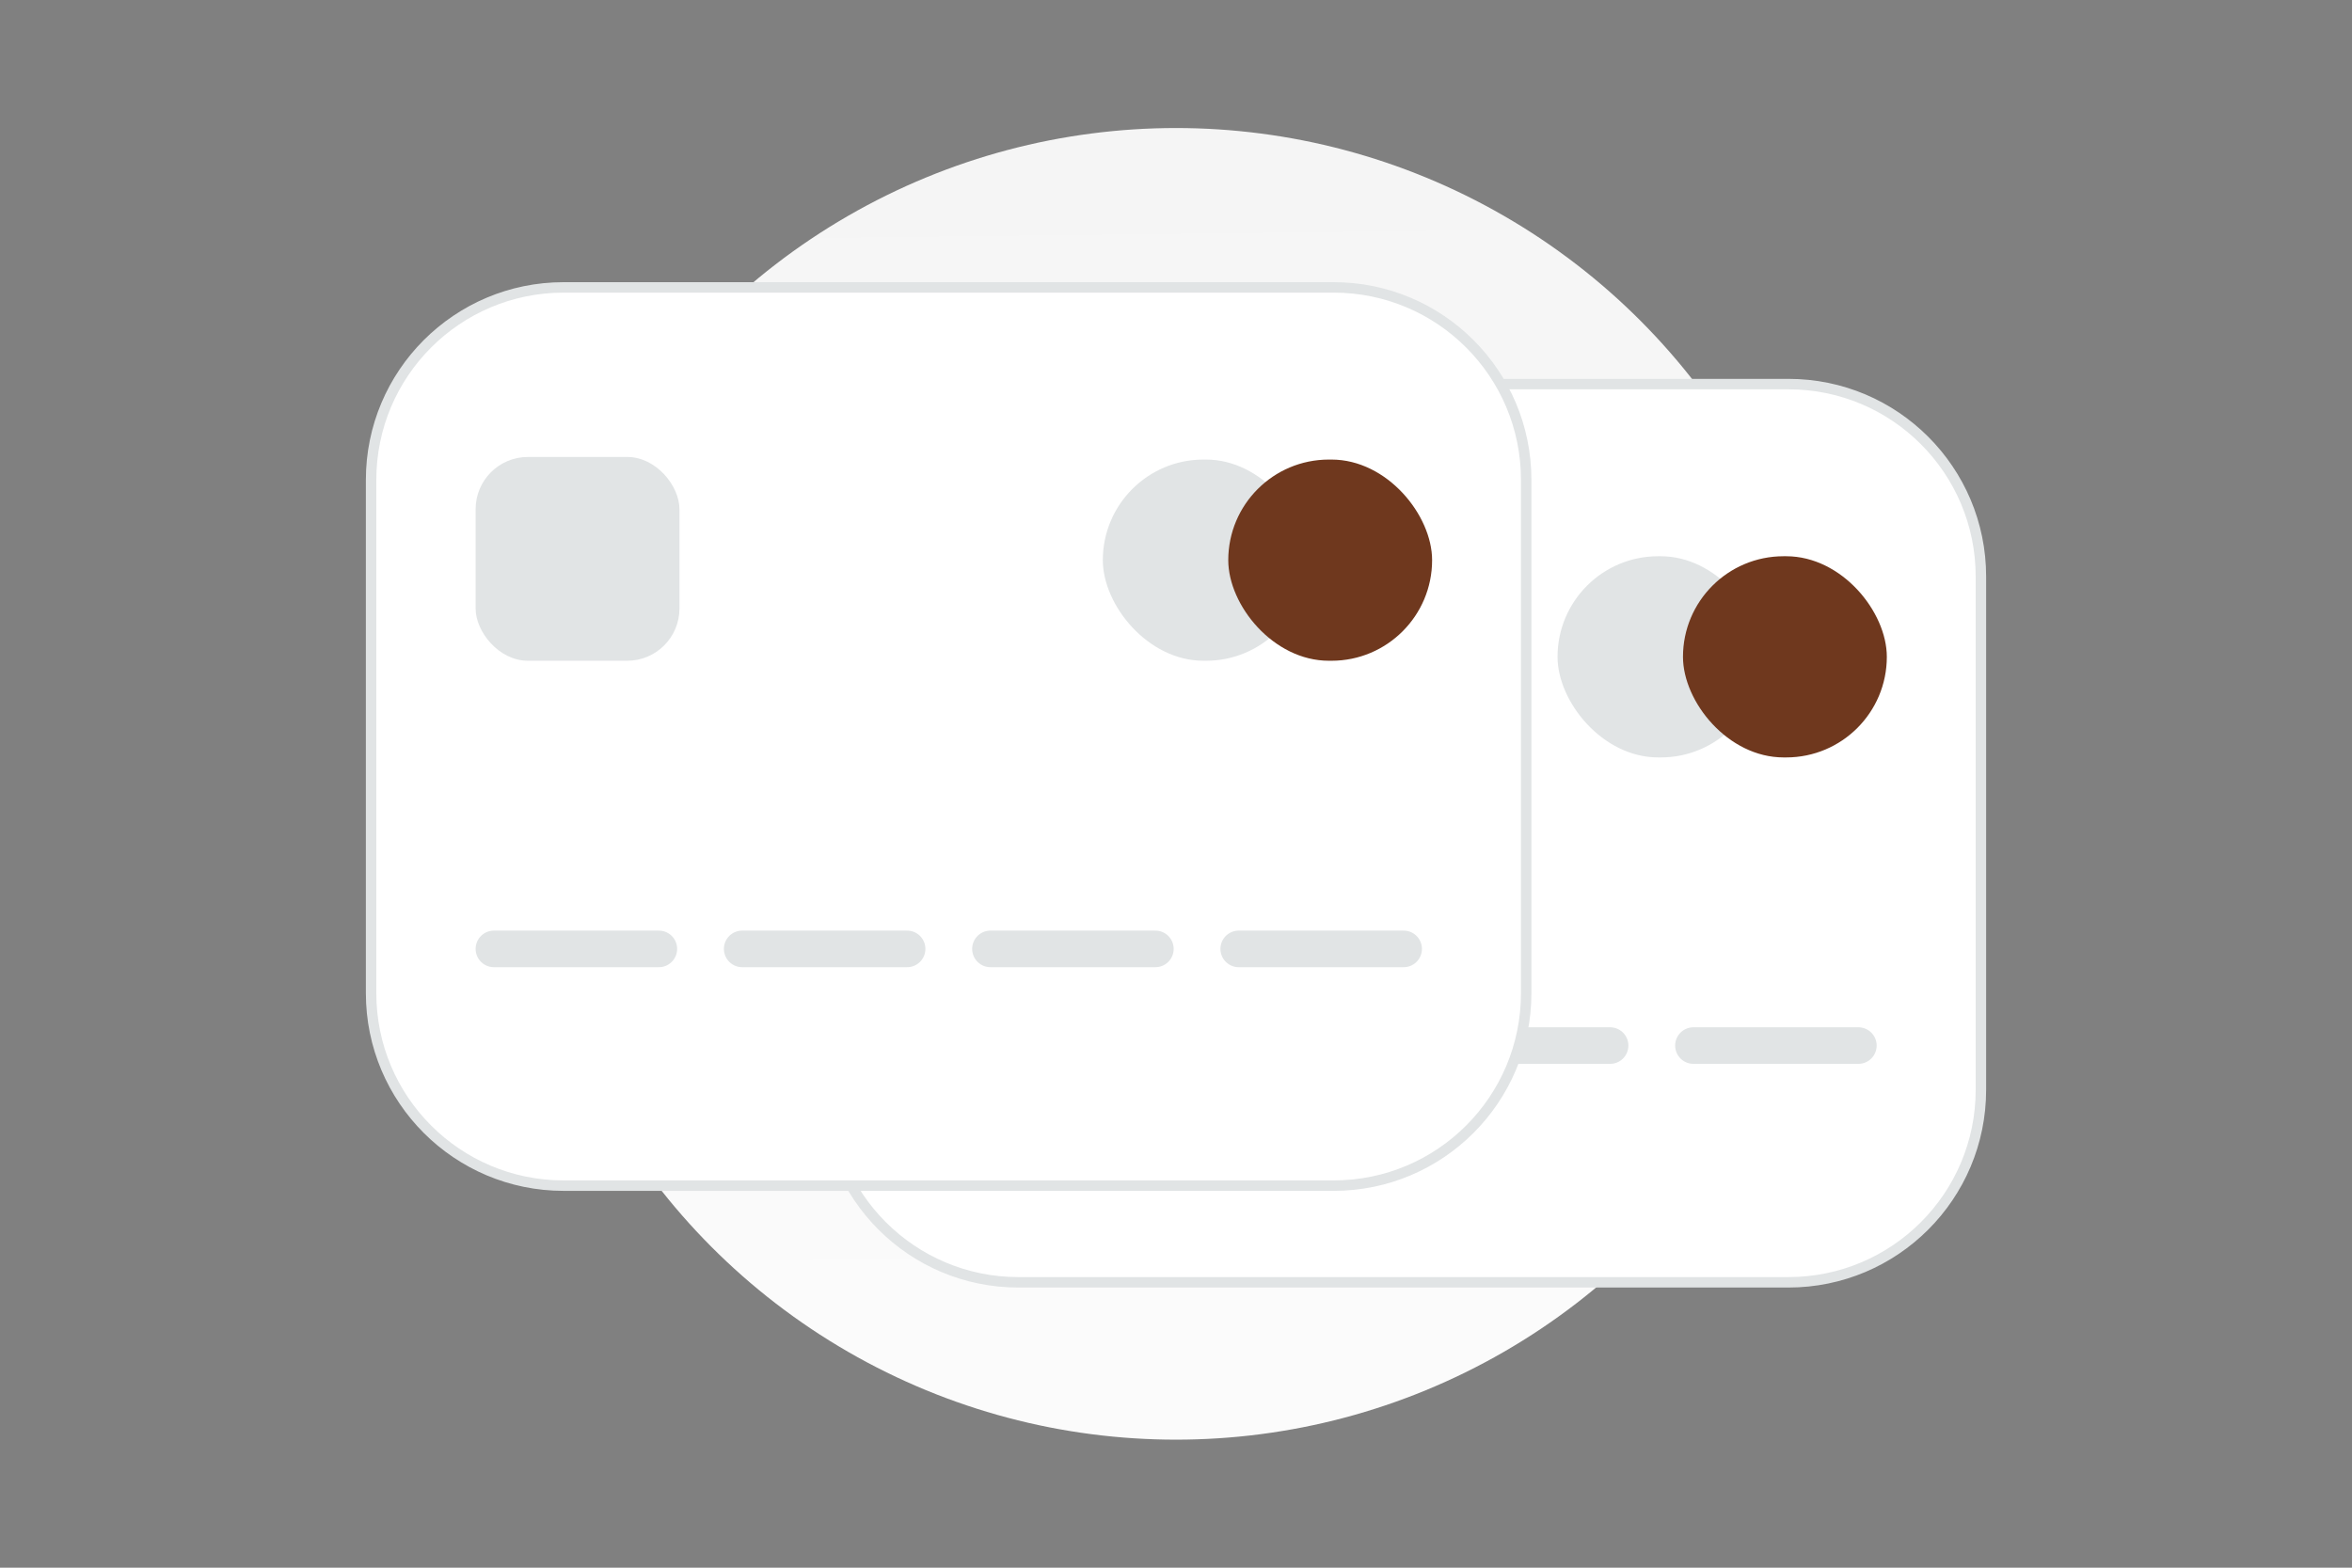 <svg width="900" height="600" viewBox="0 0 900 600" fill="none" xmlns="http://www.w3.org/2000/svg"><rect x="0" y="0" width="900" height="600" fill="#808080" stroke="none"/><path fill="transparent" d="M0 0h900v600H0z"/><circle cx="450" cy="300" r="251" fill="url(#a)"/><path fill-rule="evenodd" clip-rule="evenodd" d="M684.333 490.778H389.667c-40.689 0-73.667-32.978-73.667-73.667V220.667C316 179.978 348.978 147 389.667 147h294.666C725.022 147 758 179.978 758 220.667v196.444c0 40.689-32.978 73.667-73.667 73.667z" fill="#fff" stroke="#E1E4E5" stroke-width="4" stroke-linecap="round" stroke-linejoin="round"/><path fill-rule="evenodd" clip-rule="evenodd" d="M426.108 400.167H363h63.108z" fill="#fff"/><path d="M426.108 400.167H363" stroke="#E1E4E5" stroke-width="14" stroke-linecap="round" stroke-linejoin="round"/><path fill-rule="evenodd" clip-rule="evenodd" d="M521.108 400.167H458h63.108z" fill="#fff"/><path d="M521.108 400.167H458" stroke="#E1E4E5" stroke-width="14" stroke-linecap="round" stroke-linejoin="round"/><path fill-rule="evenodd" clip-rule="evenodd" d="M616.108 400.167H553h63.108z" fill="#fff"/><path d="M616.108 400.167H553" stroke="#E1E4E5" stroke-width="14" stroke-linecap="round" stroke-linejoin="round"/><path fill-rule="evenodd" clip-rule="evenodd" d="M711.108 400.167H648h63.108z" fill="#fff"/><path d="M711.108 400.167H648" stroke="#E1E4E5" stroke-width="14" stroke-linecap="round" stroke-linejoin="round"/><rect x="356" y="211.889" width="78" height="78" rx="20" fill="#E1E4E5"/><rect x="596" y="212.889" width="78" height="77" rx="38.5" fill="#E1E4E5"/><rect x="644" y="212.889" width="78" height="77" rx="38.5" fill="#6f381e"/><path fill-rule="evenodd" clip-rule="evenodd" d="M510.333 453.778H215.667c-40.689 0-73.667-32.978-73.667-73.667V183.667C142 142.978 174.978 110 215.667 110h294.666C551.022 110 584 142.978 584 183.667v196.444c0 40.689-32.978 73.667-73.667 73.667z" fill="#fff" stroke="#E1E4E5" stroke-width="4" stroke-linecap="round" stroke-linejoin="round"/><path fill-rule="evenodd" clip-rule="evenodd" d="M252.108 363.167H189h63.108z" fill="#fff"/><path d="M252.108 363.167H189" stroke="#E1E4E5" stroke-width="14" stroke-linecap="round" stroke-linejoin="round"/><path fill-rule="evenodd" clip-rule="evenodd" d="M347.108 363.167H284h63.108z" fill="#fff"/><path d="M347.108 363.167H284" stroke="#E1E4E5" stroke-width="14" stroke-linecap="round" stroke-linejoin="round"/><path fill-rule="evenodd" clip-rule="evenodd" d="M442.108 363.167H379h63.108z" fill="#fff"/><path d="M442.108 363.167H379" stroke="#E1E4E5" stroke-width="14" stroke-linecap="round" stroke-linejoin="round"/><path fill-rule="evenodd" clip-rule="evenodd" d="M537.108 363.167H474h63.108z" fill="#fff"/><path d="M537.108 363.167H474" stroke="#E1E4E5" stroke-width="14" stroke-linecap="round" stroke-linejoin="round"/><rect x="182" y="174.889" width="78" height="78" rx="20" fill="#E1E4E5"/><rect x="422" y="175.889" width="78" height="77" rx="38.5" fill="#E1E4E5"/><rect x="470" y="175.889" width="78" height="77" rx="38.5" fill="#6f381e"/><defs><linearGradient id="a" x1="460.704" y1="832.45" x2="445.225" y2="-497.091" gradientUnits="userSpaceOnUse"><stop stop-color="#fff"/><stop offset="1" stop-color="#EEE"/></linearGradient></defs></svg>